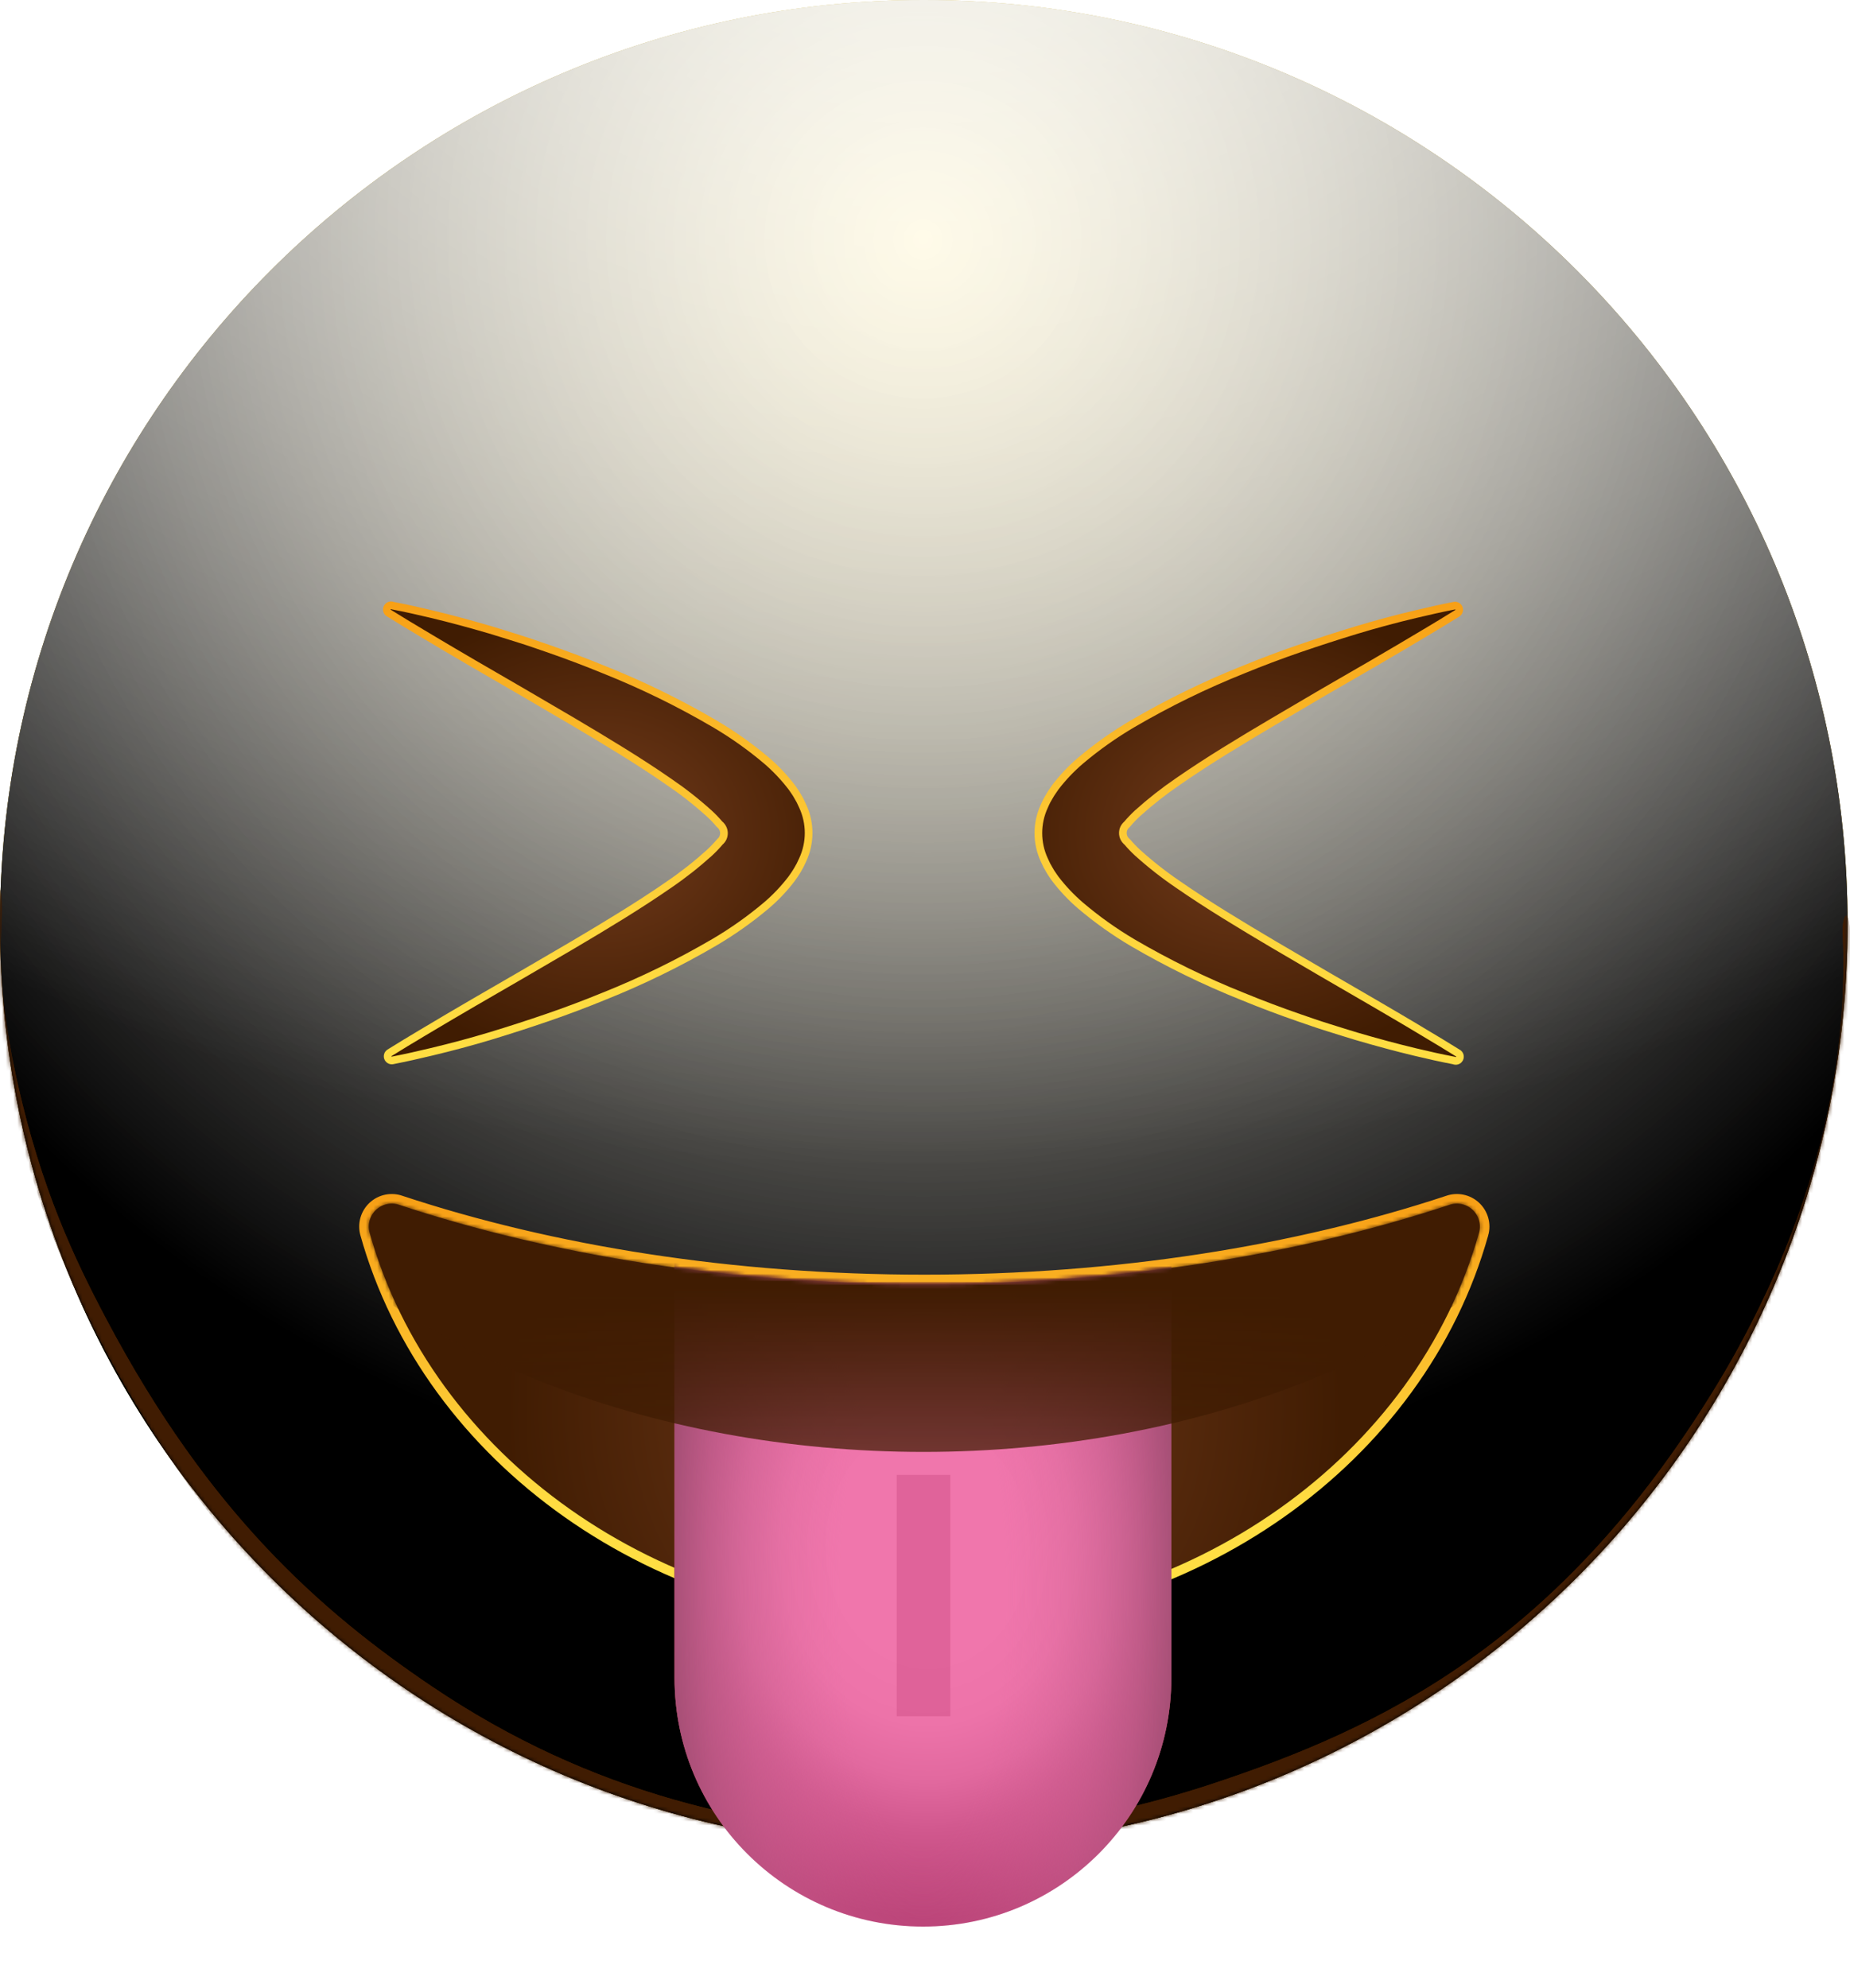 <svg width="483" height="519" viewBox="0 0 483 519" fill="none" xmlns="http://www.w3.org/2000/svg">
<path d="M241.18 482.36C374.38 482.36 482.36 374.38 482.36 241.18C482.36 107.98 374.38 0 241.18 0C107.98 0 0 107.98 0 241.18C0 374.38 107.98 482.36 241.18 482.36Z" fill="url(#paint0_radial_862_12506)"/>
<g style="mix-blend-mode:soft-light">
<path d="M241.18 482.36C374.38 482.36 482.36 374.38 482.36 241.18C482.36 107.98 374.38 0 241.18 0C107.98 0 0 107.98 0 241.18C0 374.38 107.98 482.36 241.18 482.36Z" fill="url(#paint1_radial_862_12506)"/>
</g>
<g style="mix-blend-mode:soft-light">
<path d="M241.18 482.36C374.38 482.36 482.36 374.38 482.36 241.18C482.36 107.98 374.38 0 241.18 0C107.98 0 0 107.98 0 241.18C0 374.38 107.98 482.36 241.18 482.36Z" fill="url(#paint2_radial_862_12506)"/>
</g>
<g style="mix-blend-mode:overlay">
<path d="M241.18 482.36C374.38 482.36 482.36 374.38 482.36 241.18C482.36 107.98 374.38 0 241.18 0C107.98 0 0 107.98 0 241.18C0 374.38 107.98 482.36 241.18 482.36Z" fill="url(#paint3_radial_862_12506)" fill-opacity="0.7"/>
</g>
<mask id="mask0_862_12506" style="mask-type:alpha" maskUnits="userSpaceOnUse" x="0" y="0" width="483" height="483">
<path d="M241.18 482.36C374.38 482.36 482.36 374.38 482.36 241.18C482.36 107.98 374.38 0 241.18 0C107.98 0 0 107.98 0 241.18C0 374.38 107.98 482.36 241.18 482.36Z" fill="white"/>
</mask>
<g mask="url(#mask0_862_12506)">
<g filter="url(#filter0_f_862_12506)">
<path d="M-1.376 234.299C-1.114 230.872 0.014 230.529 0.343 234.008C0.708 237.874 -0.002 245.646 0.169 250.335C0.622 262.748 2.524 273.541 4.486 282.32C10.807 310.612 19.562 328.843 27.727 344.288C54.566 395.06 83.967 420.77 112.648 440.147C154.689 468.549 197.072 477.584 239.49 479.5C240.56 479.548 240.738 486.518 239.686 487.425C237.788 489.061 235.436 487.437 233.494 487.369C227.915 487.174 222.335 486.791 216.756 486.211C200.213 484.492 183.67 480.991 167.162 475.358C122.275 460.044 73.876 433.821 31.609 359.962C28.95 355.316 26.312 350.424 23.712 345.167C21.632 340.963 19.573 336.556 17.549 331.843C10.895 316.342 -4.613 276.658 -1.376 234.299ZM239.52 487.5C238.499 487.531 238.241 481.034 239.214 479.685C240.684 477.647 242.888 479.326 244.439 479.229C250.877 478.826 257.314 478.229 263.75 477.421C281.395 475.205 299.028 471.422 316.621 465.596C360.257 451.145 407.17 429.115 448.305 361.431C450.923 357.123 453.518 352.553 456.079 347.641C463.86 332.712 483.361 293.084 481.107 243.821C480.917 239.668 482.181 237.181 482.747 240.743C483.467 245.279 483.175 254.736 482.977 259.768C482.341 275.883 479.866 289.512 477.257 300.518C468.987 335.399 457.376 355.623 446.744 372.51C412.184 427.397 374.648 449.524 338.155 465.424C305.424 479.686 272.444 486.484 239.52 487.5Z" fill="#401C02"/>
</g>
<g filter="url(#filter1_f_862_12506)">
<path d="M-1.376 234.299C-1.114 230.872 0.014 230.529 0.343 234.008C0.708 237.874 -0.002 245.646 0.169 250.335C0.622 262.748 2.524 273.541 4.486 282.32C10.807 310.612 19.562 328.843 27.727 344.288C54.566 395.06 83.967 420.77 112.648 440.147C154.689 468.549 197.072 477.584 239.49 479.5C240.56 479.548 240.738 486.518 239.686 487.425C237.788 489.061 235.436 487.437 233.494 487.369C227.915 487.174 222.335 486.791 216.756 486.211C200.213 484.492 183.67 480.991 167.162 475.358C122.275 460.044 73.876 433.821 31.609 359.962C28.95 355.316 26.312 350.424 23.712 345.167C21.632 340.963 19.573 336.556 17.549 331.843C10.895 316.342 -4.613 276.658 -1.376 234.299ZM239.52 487.5C238.499 487.531 238.241 481.034 239.214 479.685C240.684 477.647 242.888 479.326 244.439 479.229C250.877 478.826 257.314 478.229 263.75 477.421C281.395 475.205 299.028 471.422 316.621 465.596C360.257 451.145 407.17 429.115 448.305 361.431C450.923 357.123 453.518 352.553 456.079 347.641C463.86 332.712 483.361 293.084 481.107 243.821C480.917 239.668 482.181 237.181 482.747 240.743C483.467 245.279 483.175 254.736 482.977 259.768C482.341 275.883 479.866 289.512 477.257 300.518C468.987 335.399 457.376 355.623 446.744 372.51C412.184 427.397 374.648 449.524 338.155 465.424C305.424 479.686 272.444 486.484 239.52 487.5Z" fill="#401C02"/>
</g>
</g>
<path d="M101.651 274.851C104.491 273.084 107.344 271.351 110.211 269.651C114.611 267.001 119.031 264.431 123.431 261.851L136.621 254.211L149.671 246.591C158.281 241.501 166.801 236.361 174.611 230.951C178.315 228.427 181.843 225.654 185.171 222.651C186.162 221.734 187.097 220.759 187.971 219.731C188.297 219.457 188.56 219.116 188.741 218.731C188.917 218.344 189.009 217.925 189.011 217.501C189.012 217.083 188.924 216.671 188.751 216.291C188.544 215.837 188.232 215.439 187.841 215.131C187.002 214.137 186.1 213.198 185.141 212.321C181.814 209.316 178.282 206.546 174.571 204.031C166.771 198.621 158.241 193.491 149.641 188.391L136.641 180.781L123.451 173.131C119.061 170.551 114.631 167.981 110.231 165.321C107.357 163.614 104.494 161.874 101.641 160.101C101.376 159.979 101.17 159.756 101.068 159.483C100.967 159.209 100.979 158.906 101.101 158.641C101.223 158.375 101.445 158.17 101.719 158.068C101.993 157.967 102.296 157.979 102.561 158.101C105.971 158.751 109.331 159.511 112.681 160.311C117.831 161.541 122.911 162.931 127.971 164.411C130.501 165.161 132.971 165.961 135.511 166.751C138.051 167.541 140.511 168.411 142.991 169.261C147.971 170.981 152.897 172.841 157.771 174.841C167.656 178.787 177.233 183.466 186.421 188.841C191.266 191.676 195.856 194.924 200.141 198.551C202.554 200.625 204.746 202.944 206.681 205.471C206.941 205.811 207.191 206.211 207.451 206.581C207.711 206.951 207.951 207.321 208.191 207.761L208.911 209.021C209.131 209.481 209.361 209.961 209.571 210.431C210.587 212.624 211.114 215.013 211.114 217.431C211.114 219.848 210.587 222.237 209.571 224.431C209.351 224.911 209.131 225.381 208.901 225.851L208.191 227.111C207.941 227.541 207.691 227.911 207.441 228.291C207.191 228.671 206.931 229.051 206.671 229.401C204.741 231.929 202.549 234.245 200.131 236.311C195.844 239.934 191.253 243.182 186.411 246.021C177.219 251.387 167.643 256.067 157.761 260.021C152.871 262.021 147.971 263.881 142.981 265.591C137.991 267.301 132.981 268.931 127.981 270.441C122.981 271.951 117.841 273.321 112.691 274.551C109.361 275.351 106.011 276.111 102.621 276.771C102.374 276.848 102.108 276.836 101.87 276.735C101.632 276.635 101.437 276.453 101.321 276.222C101.204 275.992 101.173 275.727 101.234 275.476C101.294 275.225 101.442 275.003 101.651 274.851Z" fill="url(#paint4_radial_862_12506)"/>
<path d="M380.511 160.061C377.671 161.827 374.817 163.561 371.951 165.261C367.551 167.911 363.121 170.481 358.731 173.061L345.511 180.701L332.511 188.341C323.891 193.431 315.371 198.571 307.571 203.981C303.865 206.507 300.334 209.28 297.001 212.281C296.013 213.197 295.081 214.172 294.211 215.201C293.882 215.475 293.616 215.816 293.431 216.201C293.251 216.586 293.158 217.006 293.161 217.431C293.159 217.847 293.244 218.259 293.411 218.641C293.62 219.093 293.932 219.49 294.321 219.801C295.162 220.792 296.063 221.731 297.021 222.611C300.35 225.613 303.881 228.383 307.591 230.901C315.401 236.311 323.921 241.441 332.531 246.541L345.531 254.151L358.711 261.801C363.111 264.381 367.541 266.951 371.931 269.611C374.811 271.317 377.677 273.057 380.531 274.831C380.796 274.954 381.001 275.178 381.102 275.452C381.202 275.727 381.189 276.03 381.066 276.296C380.942 276.561 380.719 276.766 380.444 276.867C380.169 276.967 379.866 276.954 379.601 276.831C376.201 276.181 372.841 275.421 369.491 274.621C364.341 273.391 359.261 272.001 354.201 270.521C351.671 269.771 349.201 268.971 346.651 268.181C344.101 267.391 341.651 266.521 339.171 265.671C334.191 263.951 329.264 262.091 324.391 260.091C314.506 256.143 304.929 251.463 295.741 246.091C290.91 243.239 286.333 239.977 282.061 236.341C279.651 234.266 277.462 231.947 275.531 229.421C275.271 229.081 275.021 228.681 274.761 228.311C274.491 227.932 274.244 227.538 274.021 227.131L273.301 225.871C273.071 225.411 272.851 224.931 272.641 224.461C271.624 222.267 271.098 219.878 271.098 217.461C271.098 215.043 271.624 212.654 272.641 210.461C272.861 209.981 273.071 209.461 273.301 209.041L274.021 207.781C274.261 207.351 274.511 206.981 274.771 206.601C275.031 206.221 275.281 205.841 275.531 205.491C277.466 202.964 279.661 200.648 282.081 198.581C286.366 194.955 290.956 191.707 295.801 188.871C304.992 183.504 314.569 178.825 324.451 174.871C329.331 172.871 334.241 171.011 339.231 169.301C344.221 167.591 349.231 165.961 354.231 164.451C359.231 162.941 364.391 161.551 369.511 160.341C372.851 159.541 376.201 158.781 379.591 158.121C379.838 158.053 380.101 158.074 380.334 158.181C380.567 158.287 380.755 158.473 380.865 158.704C380.975 158.936 381 159.199 380.935 159.447C380.87 159.695 380.72 159.912 380.511 160.061Z" fill="url(#paint5_radial_862_12506)"/>
<path d="M101.651 274.851C104.491 273.084 107.344 271.351 110.211 269.651C114.611 267.001 119.031 264.431 123.431 261.851L136.621 254.211L149.671 246.591C158.281 241.501 166.801 236.361 174.611 230.951C178.315 228.427 181.843 225.654 185.171 222.651C186.162 221.734 187.097 220.759 187.971 219.731C188.297 219.457 188.56 219.116 188.741 218.731V218.731C188.917 218.344 189.009 217.925 189.011 217.501C189.012 217.083 188.924 216.671 188.751 216.291C188.544 215.837 188.232 215.439 187.841 215.131C187.002 214.137 186.1 213.198 185.141 212.321C181.814 209.316 178.282 206.546 174.571 204.031C166.771 198.621 158.241 193.491 149.641 188.391L136.641 180.781L123.451 173.131C119.061 170.551 114.631 167.981 110.231 165.321C107.357 163.614 104.494 161.874 101.641 160.101C101.376 159.979 101.17 159.756 101.068 159.483C100.967 159.209 100.979 158.906 101.101 158.641C101.223 158.375 101.445 158.17 101.719 158.068C101.993 157.967 102.296 157.979 102.561 158.101C105.971 158.751 109.331 159.511 112.681 160.311C117.831 161.541 122.911 162.931 127.971 164.411C130.501 165.161 132.971 165.961 135.511 166.751C138.051 167.541 140.511 168.411 142.991 169.261C147.971 170.981 152.897 172.841 157.771 174.841C167.656 178.787 177.233 183.466 186.421 188.841C191.266 191.676 195.856 194.924 200.141 198.551C202.554 200.625 204.746 202.944 206.681 205.471C206.941 205.811 207.191 206.211 207.451 206.581C207.711 206.951 207.951 207.321 208.191 207.761L208.911 209.021C209.131 209.481 209.361 209.961 209.571 210.431C210.587 212.624 211.114 215.013 211.114 217.431C211.114 219.848 210.587 222.237 209.571 224.431C209.351 224.911 209.131 225.381 208.901 225.851L208.191 227.111C207.941 227.541 207.691 227.911 207.441 228.291C207.191 228.671 206.931 229.051 206.671 229.401C204.741 231.929 202.549 234.245 200.131 236.311C195.844 239.934 191.253 243.182 186.411 246.021C177.219 251.387 167.643 256.067 157.761 260.021C152.871 262.021 147.971 263.881 142.981 265.591C137.991 267.301 132.981 268.931 127.981 270.441C122.981 271.951 117.841 273.321 112.691 274.551C109.361 275.351 106.011 276.111 102.621 276.771C102.374 276.848 102.108 276.836 101.87 276.735C101.632 276.635 101.437 276.453 101.321 276.222C101.204 275.992 101.173 275.727 101.234 275.476C101.294 275.225 101.442 275.003 101.651 274.851Z" stroke="url(#paint6_linear_862_12506)" stroke-width="2" stroke-miterlimit="10"/>
<path d="M380.511 160.061C377.671 161.827 374.817 163.561 371.951 165.261C367.551 167.911 363.121 170.481 358.731 173.061L345.511 180.701L332.511 188.341C323.891 193.431 315.371 198.571 307.571 203.981C303.865 206.507 300.334 209.28 297.001 212.281C296.013 213.197 295.081 214.172 294.211 215.201C293.882 215.475 293.616 215.816 293.431 216.201V216.201C293.251 216.586 293.158 217.006 293.161 217.431C293.159 217.847 293.244 218.259 293.411 218.641C293.62 219.093 293.932 219.49 294.321 219.801C295.162 220.792 296.063 221.731 297.021 222.611C300.35 225.613 303.881 228.383 307.591 230.901C315.401 236.311 323.921 241.441 332.531 246.541L345.531 254.151L358.711 261.801C363.111 264.381 367.541 266.951 371.931 269.611C374.811 271.317 377.677 273.057 380.531 274.831C380.796 274.954 381.001 275.178 381.102 275.452C381.202 275.727 381.189 276.03 381.066 276.296C380.942 276.561 380.719 276.766 380.444 276.867C380.169 276.967 379.866 276.954 379.601 276.831C376.201 276.181 372.841 275.421 369.491 274.621C364.341 273.391 359.261 272.001 354.201 270.521C351.671 269.771 349.201 268.971 346.651 268.181C344.101 267.391 341.651 266.521 339.171 265.671C334.191 263.951 329.264 262.091 324.391 260.091C314.506 256.143 304.929 251.463 295.741 246.091C290.91 243.239 286.333 239.977 282.061 236.341C279.651 234.266 277.462 231.947 275.531 229.421C275.271 229.081 275.021 228.681 274.761 228.311C274.491 227.932 274.244 227.538 274.021 227.131L273.301 225.871C273.071 225.411 272.851 224.931 272.641 224.461C271.624 222.267 271.098 219.878 271.098 217.461C271.098 215.043 271.624 212.654 272.641 210.461C272.861 209.981 273.071 209.461 273.301 209.041L274.021 207.781C274.261 207.351 274.511 206.981 274.771 206.601C275.031 206.221 275.281 205.841 275.531 205.491C277.466 202.964 279.661 200.648 282.081 198.581C286.366 194.955 290.956 191.707 295.801 188.871C304.992 183.504 314.569 178.825 324.451 174.871C329.331 172.871 334.241 171.011 339.231 169.301C344.221 167.591 349.231 165.961 354.231 164.451C359.231 162.941 364.391 161.551 369.511 160.341C372.851 159.541 376.201 158.781 379.591 158.121C379.838 158.053 380.101 158.074 380.334 158.181C380.567 158.287 380.755 158.473 380.865 158.704C380.975 158.936 381 159.199 380.935 159.447C380.87 159.695 380.72 159.912 380.511 160.061Z" stroke="url(#paint7_linear_862_12506)" stroke-width="2" stroke-miterlimit="10"/>
<path d="M241.333 335.23C190.943 335.23 143.963 327.64 104.333 314.54C103.296 314.163 102.176 314.079 101.096 314.297C100.015 314.515 99.015 315.027 98.206 315.776C97.397 316.525 96.81 317.483 96.509 318.544C96.209 319.605 96.207 320.728 96.503 321.79C112.713 379.7 171.383 422.6 241.303 422.6C311.223 422.6 369.913 379.7 386.143 321.79C386.439 320.728 386.436 319.605 386.136 318.544C385.835 317.483 385.248 316.525 384.439 315.776C383.63 315.027 382.631 314.515 381.55 314.297C380.469 314.079 379.349 314.163 378.313 314.54C338.693 327.64 291.713 335.23 241.333 335.23Z" fill="url(#paint8_radial_862_12506)"/>
<path d="M95.299 322.126L95.299 322.127C111.679 380.644 170.895 423.85 241.303 423.85C311.71 423.85 370.946 380.644 387.346 322.127L387.347 322.126C387.704 320.842 387.702 319.485 387.339 318.203C386.976 316.921 386.266 315.764 385.289 314.859C384.311 313.954 383.103 313.335 381.797 313.072C380.497 312.81 379.151 312.909 377.904 313.359C338.425 326.41 291.585 333.98 241.333 333.98C191.071 333.98 144.23 326.41 104.742 313.359C103.495 312.909 102.148 312.81 100.848 313.072C99.542 313.335 98.334 313.954 97.356 314.859C96.379 315.764 95.67 316.921 95.307 318.203C94.944 319.485 94.941 320.842 95.299 322.126Z" stroke="url(#paint9_linear_862_12506)" stroke-width="2.5"/>
<mask id="mask1_862_12506" style="mask-type:alpha" maskUnits="userSpaceOnUse" x="0" y="0" width="483" height="483">
<path d="M241.18 482.36C374.38 482.36 482.36 374.38 482.36 241.18C482.36 107.98 374.38 0 241.18 0C107.98 0 0 107.98 0 241.18C0 374.38 107.98 482.36 241.18 482.36Z" fill="url(#paint10_radial_862_12506)"/>
</mask>
<g mask="url(#mask1_862_12506)">
<mask id="mask2_862_12506" style="mask-type:alpha" maskUnits="userSpaceOnUse" x="96" y="314" width="291" height="205">
<path d="M241.333 335.23C190.943 335.23 143.963 327.64 104.333 314.54C103.296 314.163 102.176 314.079 101.096 314.297C100.015 314.515 99.015 315.027 98.206 315.776C97.397 316.525 96.81 317.483 96.509 318.544C96.209 319.605 96.207 320.728 96.503 321.79C112.713 379.7 171.413 519 241.333 519C311.253 519 369.913 379.7 386.143 321.79C386.439 320.728 386.436 319.605 386.136 318.544C385.835 317.483 385.248 316.525 384.439 315.776C383.63 315.027 382.631 314.515 381.55 314.297C380.469 314.079 379.349 314.163 378.313 314.54C338.693 327.64 291.713 335.23 241.333 335.23Z" fill="black"/>
</mask>
<g mask="url(#mask2_862_12506)">
<g filter="url(#filter2_f_862_12506)">
<path d="M241.012 502.9C205.112 502.9 176.112 473.8 176.112 438V329H305.812V438C305.812 473.8 276.812 502.9 241.012 502.9Z" fill="#672500"/>
</g>
</g>
</g>
<mask id="mask3_862_12506" style="mask-type:alpha" maskUnits="userSpaceOnUse" x="96" y="314" width="291" height="205">
<path d="M241.333 335.23C190.943 335.23 143.963 327.64 104.333 314.54C103.296 314.163 102.176 314.079 101.096 314.297C100.015 314.515 99.015 315.027 98.206 315.776C97.397 316.525 96.81 317.483 96.509 318.544C96.209 319.605 96.207 320.728 96.503 321.79C112.713 379.7 171.413 519 241.333 519C311.253 519 369.913 379.7 386.143 321.79C386.439 320.728 386.436 319.605 386.136 318.544C385.835 317.483 385.248 316.525 384.439 315.776C383.63 315.027 382.631 314.515 381.55 314.297C380.469 314.079 379.349 314.163 378.313 314.54C338.693 327.64 291.713 335.23 241.333 335.23Z" fill="black"/>
</mask>
<g mask="url(#mask3_862_12506)">
<path d="M241.012 502.9C205.112 502.9 176.112 473.8 176.112 438V329H305.812V438C305.812 473.8 276.812 502.9 241.012 502.9Z" fill="url(#paint11_radial_862_12506)"/>
<g style="mix-blend-mode:multiply">
<path d="M241.012 502.9C205.112 502.9 176.112 473.9 176.112 438V329H305.812V438C305.812 473.9 276.812 502.9 241.012 502.9Z" fill="url(#paint12_radial_862_12506)"/>
</g>
<g style="mix-blend-mode:multiply" opacity="0.5" filter="url(#filter3_f_862_12506)">
<path d="M248.112 385H234.112V448H248.112V385Z" fill="#CF4F87"/>
</g>
</g>
<mask id="mask4_862_12506" style="mask-type:alpha" maskUnits="userSpaceOnUse" x="96" y="314" width="291" height="109">
<path d="M241.333 335.23C190.943 335.23 143.963 327.64 104.333 314.54C103.296 314.163 102.176 314.079 101.096 314.297C100.015 314.515 99.015 315.027 98.206 315.776C97.397 316.525 96.81 317.483 96.509 318.544C96.209 319.605 96.207 320.728 96.503 321.79C112.713 379.7 171.383 422.6 241.303 422.6C311.223 422.6 369.913 379.7 386.143 321.79C386.439 320.728 386.436 319.605 386.136 318.544C385.835 317.483 385.248 316.525 384.439 315.776C383.63 315.027 382.631 314.515 381.55 314.297C380.469 314.079 379.349 314.163 378.313 314.54C338.693 327.64 291.713 335.23 241.333 335.23Z" fill="url(#paint13_linear_862_12506)"/>
</mask>
<g mask="url(#mask4_862_12506)">
<g filter="url(#filter4_f_862_12506)">
<ellipse cx="241.112" cy="237" rx="203" ry="142" fill="#401C02"/>
</g>
</g>
<defs>
<filter id="filter0_f_862_12506" x="-26.815" y="206.558" width="535.022" height="306.595" filterUnits="userSpaceOnUse" color-interpolation-filters="sRGB">
<feFlood flood-opacity="0" result="BackgroundImageFix"/>
<feBlend mode="normal" in="SourceGraphic" in2="BackgroundImageFix" result="shape"/>
<feGaussianBlur stdDeviation="12.5" result="effect1_foregroundBlur_862_12506"/>
</filter>
<filter id="filter1_f_862_12506" x="-41.815" y="191.558" width="565.022" height="336.595" filterUnits="userSpaceOnUse" color-interpolation-filters="sRGB">
<feFlood flood-opacity="0" result="BackgroundImageFix"/>
<feBlend mode="normal" in="SourceGraphic" in2="BackgroundImageFix" result="shape"/>
<feGaussianBlur stdDeviation="20" result="effect1_foregroundBlur_862_12506"/>
</filter>
<filter id="filter2_f_862_12506" x="156.112" y="309" width="169.7" height="213.9" filterUnits="userSpaceOnUse" color-interpolation-filters="sRGB">
<feFlood flood-opacity="0" result="BackgroundImageFix"/>
<feBlend mode="normal" in="SourceGraphic" in2="BackgroundImageFix" result="shape"/>
<feGaussianBlur stdDeviation="10" result="effect1_foregroundBlur_862_12506"/>
</filter>
<filter id="filter3_f_862_12506" x="214.112" y="365" width="54" height="103" filterUnits="userSpaceOnUse" color-interpolation-filters="sRGB">
<feFlood flood-opacity="0" result="BackgroundImageFix"/>
<feBlend mode="normal" in="SourceGraphic" in2="BackgroundImageFix" result="shape"/>
<feGaussianBlur stdDeviation="10" result="effect1_foregroundBlur_862_12506"/>
</filter>
<filter id="filter4_f_862_12506" x="-16.888" y="40" width="516" height="394" filterUnits="userSpaceOnUse" color-interpolation-filters="sRGB">
<feFlood flood-opacity="0" result="BackgroundImageFix"/>
<feBlend mode="normal" in="SourceGraphic" in2="BackgroundImageFix" result="shape"/>
<feGaussianBlur stdDeviation="27.5" result="effect1_foregroundBlur_862_12506"/>
</filter>
<radialGradient id="paint0_radial_862_12506" cx="0" cy="0" r="1" gradientUnits="userSpaceOnUse" gradientTransform="translate(241 -4.53898e-06) rotate(90) scale(482)">
<stop stop-color="#FFDE43"/>
<stop offset="1" stop-color="#FFBC00"/>
</radialGradient>
<radialGradient id="paint1_radial_862_12506" cx="0" cy="0" r="1" gradientUnits="userSpaceOnUse" gradientTransform="translate(241 64.5) rotate(90) scale(417.5)">
<stop stop-color="white" stop-opacity="0.5"/>
<stop offset="0.782"/>
</radialGradient>
<radialGradient id="paint2_radial_862_12506" cx="0" cy="0" r="1" gradientUnits="userSpaceOnUse" gradientTransform="translate(241 64.5) rotate(90) scale(417.5)">
<stop stop-color="white" stop-opacity="0.5"/>
<stop offset="0.782"/>
</radialGradient>
<radialGradient id="paint3_radial_862_12506" cx="0" cy="0" r="1" gradientUnits="userSpaceOnUse" gradientTransform="translate(241 -52.5) rotate(90) scale(534.5 722.835)">
<stop offset="0.092" stop-color="white"/>
<stop offset="0.67" stop-color="white" stop-opacity="0"/>
</radialGradient>
<radialGradient id="paint4_radial_862_12506" cx="0" cy="0" r="1" gradientUnits="userSpaceOnUse" gradientTransform="translate(155.981 217.371) scale(70.184 59.514)">
<stop stop-color="#743C1C"/>
<stop offset="1" stop-color="#401C02"/>
</radialGradient>
<radialGradient id="paint5_radial_862_12506" cx="0" cy="0" r="1" gradientUnits="userSpaceOnUse" gradientTransform="translate(326.057 217.468) scale(70.157 59.529)">
<stop stop-color="#743C1C"/>
<stop offset="1" stop-color="#401C02"/>
</radialGradient>
<linearGradient id="paint6_linear_862_12506" x1="156.057" y1="280.164" x2="156.057" y2="154.176" gradientUnits="userSpaceOnUse">
<stop stop-color="#FFDE43"/>
<stop offset="0.22" stop-color="#FED93F"/>
<stop offset="0.51" stop-color="#FCC934"/>
<stop offset="0.82" stop-color="#F9AF21"/>
<stop offset="1" stop-color="#F79D14"/>
</linearGradient>
<linearGradient id="paint7_linear_862_12506" x1="326.133" y1="280.278" x2="326.133" y2="154.257" gradientUnits="userSpaceOnUse">
<stop stop-color="#FFDE43"/>
<stop offset="0.22" stop-color="#FED93F"/>
<stop offset="0.51" stop-color="#FCC934"/>
<stop offset="0.82" stop-color="#F9AF21"/>
<stop offset="1" stop-color="#F79D14"/>
</linearGradient>
<radialGradient id="paint8_radial_862_12506" cx="0" cy="0" r="1" gradientUnits="userSpaceOnUse" gradientTransform="translate(241.323 368.17) scale(109.48 109.511)">
<stop stop-color="#743C1C"/>
<stop offset="1" stop-color="#401C02"/>
</radialGradient>
<linearGradient id="paint9_linear_862_12506" x1="241.323" y1="425.651" x2="241.323" y2="310.69" gradientUnits="userSpaceOnUse">
<stop offset="0.266" stop-color="#FFDE43"/>
<stop offset="1" stop-color="#F79D14"/>
</linearGradient>
<radialGradient id="paint10_radial_862_12506" cx="0" cy="0" r="1" gradientUnits="userSpaceOnUse" gradientTransform="translate(241 -4.53898e-06) rotate(90) scale(482)">
<stop stop-color="#FFDE43"/>
<stop offset="1" stop-color="#FFBC00"/>
</radialGradient>
<radialGradient id="paint11_radial_862_12506" cx="0" cy="0" r="1" gradientUnits="userSpaceOnUse" gradientTransform="translate(242.24 403.591) scale(80.937 97.619)">
<stop offset="0.3" stop-color="#F076AC"/>
<stop offset="0.476" stop-color="#ED73A9"/>
<stop offset="0.624" stop-color="#E2699F"/>
<stop offset="0.761" stop-color="#D1588E"/>
<stop offset="1" stop-color="#B94176"/>
</radialGradient>
<radialGradient id="paint12_radial_862_12506" cx="0" cy="0" r="1" gradientUnits="userSpaceOnUse" gradientTransform="translate(240.964 415.958) scale(74.061 226.286)">
<stop offset="0.293" stop-color="#D86B9B" stop-opacity="0"/>
<stop offset="0.46" stop-color="#D46998" stop-opacity="0.236"/>
<stop offset="0.614" stop-color="#C96491" stop-opacity="0.453"/>
<stop offset="0.761" stop-color="#B75B84" stop-opacity="0.662"/>
<stop offset="0.905" stop-color="#9D4E71" stop-opacity="0.866"/>
<stop offset="1" stop-color="#874462"/>
</radialGradient>
<linearGradient id="paint13_linear_862_12506" x1="241" y1="423" x2="241" y2="336.5" gradientUnits="userSpaceOnUse">
<stop offset="0.153" stop-color="#743C1C" stop-opacity="0.53"/>
<stop offset="1" stop-color="#401C02"/>
</linearGradient>
</defs>
</svg>
